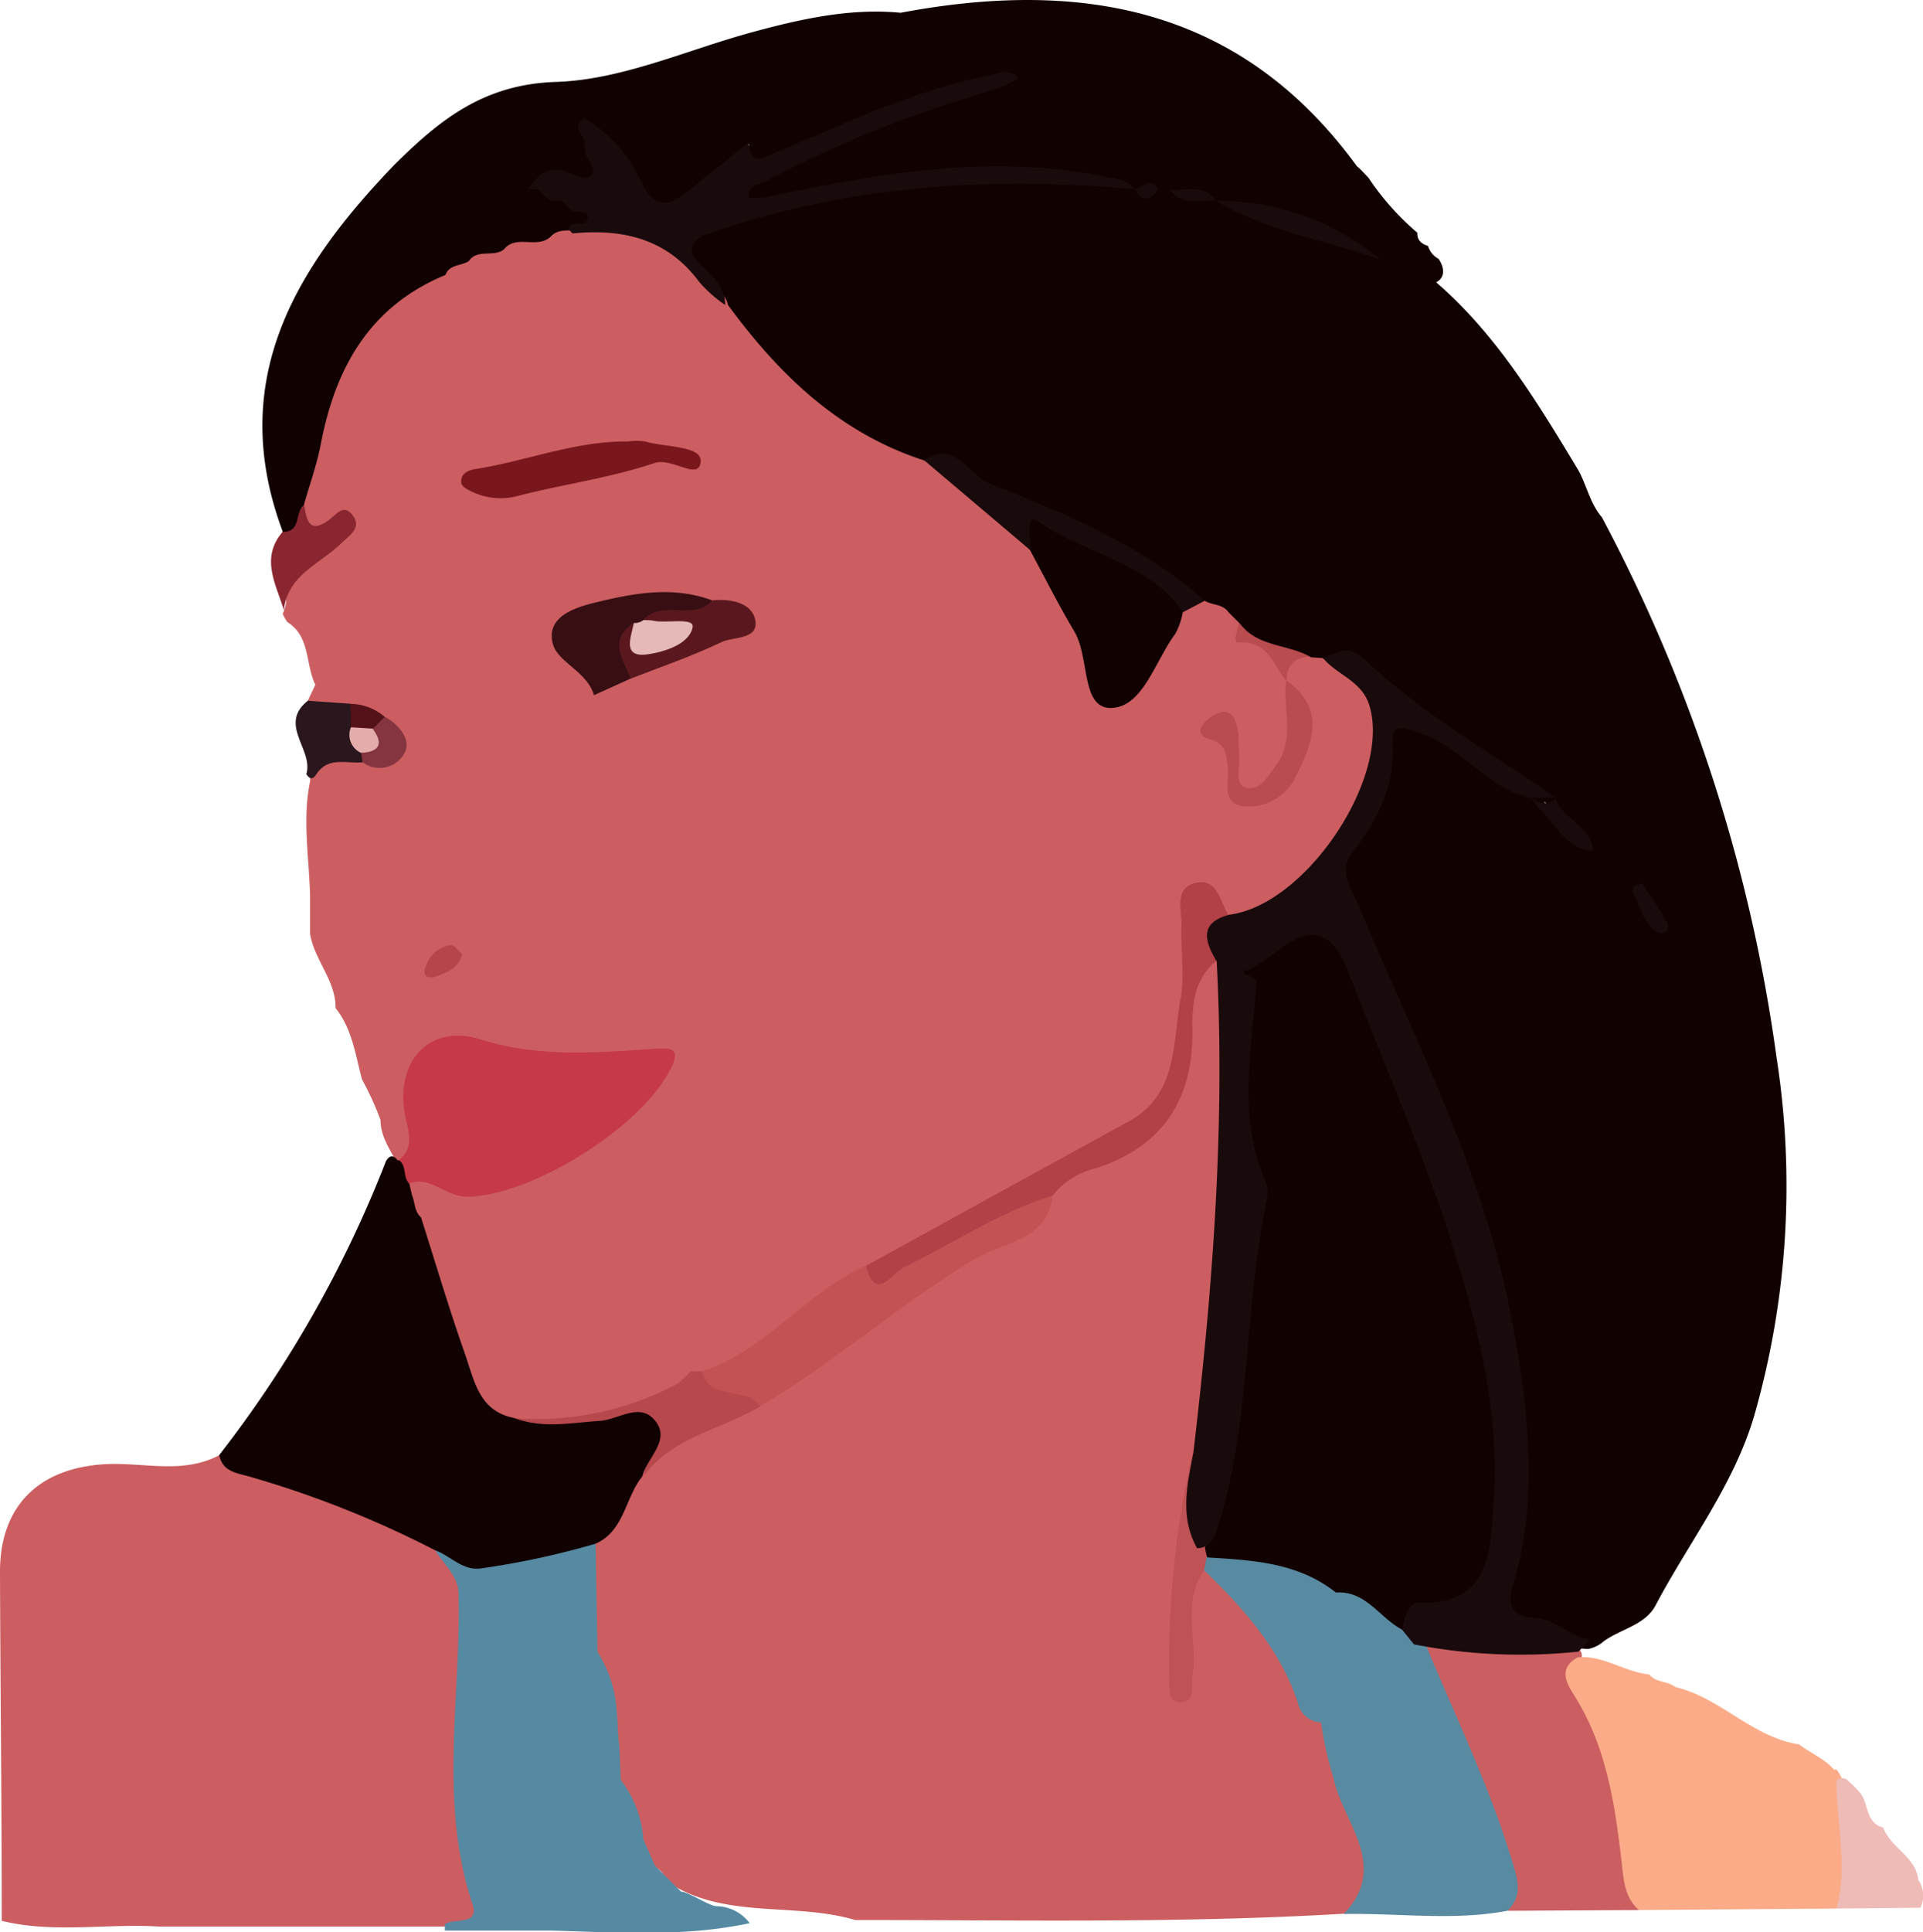 <svg xmlns="http://www.w3.org/2000/svg" viewBox="0 0 164.4 165.13"><defs></defs><title>full_11</title><g id="poca"><g id="_11" data-name="11"><path id="shoulder_left" d="M128.91,163.31a67.08,67.08,0,0,0-4.65-13.84c-1.38-2.89-3-5.67-3.4-8.95.12-.33.32-.77.56-.75,4.5.42,9.1-.34,13.51,1.13a.76.76,0,0,1-.05,1.25,37.57,37.57,0,0,1,5.22,21.1Z" fill="#cb5e60"/><path id="shirt_dark_left" d="M143.23,144.19c3.86.91,6.58,4.29,10.58,4.9,1,.77,2.17,1.21,3,2.18l.16-.06a2.78,2.78,0,0,1,.62,1.22c.74,3.62,2.18,7.27-.6,10.69l-16.88.13c-1.24-1.09-1.3-2.59-1.47-4.07-.58-4.94-1.28-9.84-4-14.18-.67-1.06-1.51-2.38.25-3.36,2.22-.18,4,1.28,6.18,1.48H141C141.56,143.83,142.56,143.65,143.23,144.19Z" fill="#fbab87"/><path id="shirt_light_left" d="M157,163.12c1-3.64,0-7.28,0-10.92a.67.67,0,0,1,1,0h0a12.91,12.91,0,0,1,1,1l0,0c.78.91.44,2.57,2,3,.63,1.75,2.79,2.46,3,4.48a2.35,2.35,0,0,1,.18,2.37Z" fill="#efbbb6"/><path id="shoulder_right" d="M.15,164.17c0-9.95-.12-19.9-.15-29.85,0-5.59,3.3-8.86,9-9.18,3.26-.18,6.62.9,9.76-.78a60.2,60.2,0,0,1,19,7.4A7.72,7.72,0,0,1,40.3,137c.73,8.47-.89,17,1,25.47.59,2.62-1.78,2.07-3.31,2.19H13.6C9.12,164.38,4.6,165.26.15,164.17Z" fill="#cc5e61"/><path id="neck" d="M117.43,157.87c-1.69-3.44-2-7.33-3.86-10.7-1.53-2.48-2.46-5.38-4.35-7.56s-3.09-5.9-7.11-5.68a3.43,3.43,0,0,0-.59.7c.46-3.8,1-7.58,1.81-11.31,1.79-13.33,2.59-28.27,1.26-41.73-1.3-.43-1.82,1-2.31,1.31l-.64,1.49c-.2.19,2.31,9.54-7.7,13.68A38.38,38.38,0,0,1,89,102.72Q76.46,110.31,64.66,119c-3.6,2.23-8.28,2.81-10.61,7A50.89,50.89,0,0,0,50,133a17.15,17.15,0,0,0,.15,7.9c1.69,2.47,1.54,5.29,1.54,8.08a8.8,8.8,0,0,0,.59,2.87,8.09,8.09,0,0,1,1.58,5,5.47,5.47,0,0,0,.51,1.9,1.77,1.77,0,0,0,1,.77c1.35-.15,1.45,1.37,2.38,1.75,4.8,2.68,10.34,1.34,15.36,2.83,13.94,0,27.88.29,41.8-.54C116.83,162.17,118.79,160.65,117.43,157.87Z" fill="#cc5e61"/><path id="necklace_left" d="M129.46,159.68c-1.94-6.66-5-12.89-7.63-19.25a8,8,0,0,0-1.27-1.89,10.29,10.29,0,0,0-6.6-3.78,8.74,8.74,0,0,1-.87-.14c-2.07-2.42-5.07-3-9.78-1.84a1,1,0,0,0-.37,1.43c3.38,3.26,6.48,6.74,8,11.27a2.13,2.13,0,0,0,2,1.74,29.74,29.74,0,0,0,1.05,4.7c.75,3.8,4.87,7.51.88,11.67,4.67-.1,9.36.6,14-.28C130,162.24,129.87,161.08,129.46,159.68Z" fill="#588aa1"/><path d="M61.27,162.92c-.62,0-2.44-1.24-3.05-1.25L56,159.46h0l-1-2.27h0a9.34,9.34,0,0,0-1.93-5.06h0l-.12-2.88h0c-.35-2.76.16-4.7-1.87-8.09-.05-3.08-.11-6.15-.16-9.22-3.47-1.11-6.63.32-9.86,1.21l-3.86-.66c.71,1.23,2,2.16,2,3.76.22,8.84-1.72,17.76,1.2,26.52.6,1.8-1.53,1.16-2.37,1.67V165l9,0c5.7.15,11.41.58,17.06-.63A3.6,3.6,0,0,0,61.27,162.92Z" fill="#568aa2"/><path id="face" d="M102.29,82.89q0-1.29,0-2.58c-.1-2.9,1.37-2.36,3-1.45,5.49-.52,12.15-7.7,12.86-13.94.48-4.15-.47-7.62-4.79-9.34a4.77,4.77,0,0,0-1.59-.25c-1.15.19-2.09.53-2.14,1.61-.6-1.53-1.27-3-3-3.77a7.84,7.84,0,0,0-1.33-1.37,6.71,6.71,0,0,0-2.38-1,2.85,2.85,0,0,0-1.29.24,4.23,4.23,0,0,0-1.49,1.36A25.51,25.51,0,0,1,98,55.76c-.83,1-1.33,2.67-2.87,2.41-1.27-.21-1.31-1.79-1.69-2.86a22.78,22.78,0,0,0-4.79-8.66,71.37,71.37,0,0,0-9.49-8.12c-6.77-3-12-7.89-16.82-13.27C59,21.68,55.67,17.9,49.91,19a12.92,12.92,0,0,0-2,.26,9.11,9.11,0,0,0-1.26.37,21.44,21.44,0,0,1-2.94.74,7.58,7.58,0,0,0-1.14.37c-.74.29-1.51.49-2.27.72a7.55,7.55,0,0,0-1.14.46c-.8.35-1.62.7-2.39,1.12C32.9,25.2,29.24,27.54,28,32.15c-1,3.54-2.28,7-2.8,10.63-.23,2.08,1,2.82,2.78,3.16-1.1,1.13-2.71,1.75-3.36,3.34-.38.92.07,1.94-.33,2.86,0,.13-.14.27-.1.37a4.18,4.18,0,0,0,.37.65c2,1.26,1.53,3.6,2.4,5.36l-.64,1.36c.55,1.29,1.78,1.26,2.89,1.48a5.35,5.35,0,0,1,2.92.91c1.18,3.18-1.17,1.91-2.48,2-1.72,0-3.1.41-3.14,2.52-.68,3.27-.07,6.55,0,9.84v3.19c.37,2.24,2.21,4,2.18,6.34,1.43,1.79,1.69,4,2.26,6.1l0,0a25.71,25.71,0,0,1,1.58,3.46c0,1.44.84,2.54,1.43,3.74a1.5,1.5,0,0,0,1.29-.3c1-1.33.68-2.83.5-4.31-.41-3.32,1.61-5,4.37-4.52a92,92,0,0,0,13.34,1c1.69,0,1.54.62.63,1.64-4.62,5.16-9.17,10.45-17.31,7.29a1.63,1.63,0,0,0-2.17.58,3.44,3.44,0,0,0-.19,1.42,24.24,24.24,0,0,0,.72,2.91c1.35,3.88,2.34,7.87,3.77,11.73.94,2.55,2.22,4.79,5.18,5.41a21.13,21.13,0,0,0,13.52-2.61c.62-.38,1.24-.75,1.89-1.08l1.29-.54c5.58-1.64,9-6.79,14.25-8.91,5.25-2.76,19.32-11.28,24.48-14.21Z" fill="#cc5e61"/><path id="neck_shadow" d="M90,102.18c-.43,3.86-4.27,4-6.57,5.38-6.43,3.82-12,8.83-18.41,12.62-1.9-.61-5,.84-5-3,5.5-1.72,8.85-6.79,14-9,4,0,6.66-3.27,10.15-4.5C86,103,87.54,100.76,90,102.18Z" fill="#c45255"/><path id="neckline" d="M103.16,133.05c-.07.38-.14.77-.22,1.16-2,2.85-.47,6.06-1,9.07-.14.85.37,2.26-1.13,2.19-1-.05-.83-1.23-.84-2a79.3,79.3,0,0,1,2-19.3c.89,2.61-1.39,5.61,1,8a.55.55,0,0,1,.31.52C103.26,132.94,103.22,133.05,103.16,133.05Z" fill="#bf5254"/><path id="jawline" d="M90,102.18c-4.59,1.41-8.55,4.13-12.82,6.19-.83.4-2.33,3-3.15-.18Q85.27,102,96.52,95.83c4.18-2.3,3.72-6.66,4.4-10.42.38-2.08,0-4.29.09-6.44,0-1.24-.58-3,1.06-3.47,2-.58,2.18,1.49,2.93,2.66-1.44,1.07-.66,2.71-1.06,4-1.66,1.4-2,3.28-2,5.33.21,6.11-2.21,10.41-8.29,12.37A6.6,6.6,0,0,0,90,102.18Z" fill="#b24046"/><path id="chin" d="M60,117.2c.7,2.63,3.79,1.23,5,3-3.36,2-7.54,2.6-10,6,1.25-3.8.22-5.08-3.91-4.13-2.27.53-4.91,1-7.08-.85a25.83,25.83,0,0,0,14-3c.33-.34.71-.61,1-1Z" fill="#b7484c"/><path id="lips" d="M35,101.14a1.88,1.88,0,0,1-.89-2c1.3-1.05.84-2.32.56-3.64-1-4.7,2-8.07,6.42-6.66,5,1.57,10,1.13,15,.79,1.4-.1,2,.11,1.36,1.48C55,96.35,45.33,102.25,39.94,102.28,38.06,102.29,36.85,100.48,35,101.14Z" fill="#c63946"/><path id="nostril_left" d="M39.51,81.55c-.33,1.27-1.31,1.56-2.2,1.89s-1.25-.19-.88-.92a2.61,2.61,0,0,1,2.12-1.75C38.87,80.76,39.22,81.3,39.51,81.55Z" fill="#b6454a"/><path id="eye_left" d="M53.91,58l-3.13,1.42c-.58-2-3-2.77-3.49-4.3-.73-2.47,2-3.24,3.76-3.66,3.19-.78,6.53-1.38,9.83-.15-.6,2.84-3.22,1.58-4.81,2.39a9,9,0,0,0-1.08.63C53.91,55.38,54.6,56.91,53.91,58Z" fill="#370f13"/><path id="eye_lashes_left" d="M55,53c1.6-1.84,4.3.15,5.9-1.69,1.58-.16,3.39.21,3.67,1.69.31,1.7-1.87,1.39-2.91,1.89-2.5,1.2-5.14,2.1-7.73,3.11-.64-1.62-2-3.26.23-4.75.93,1.24,2.15,1.12,3.43.73C56.62,53.92,55.55,54.12,55,53Z" fill="#5a181e"/><path id="eye_white_left" d="M55,53c.33,0,.65,0,1,.08,1.15.17,3.39-.31,3.21.54-.3,1.47-2.48,2.12-3.9,2.31-2.14.28-1.36-1.49-1.12-2.68A1.27,1.27,0,0,0,55,53Z" fill="#e4b9b7"/><path id="brow_left" d="M53.69,37.73a5.4,5.4,0,0,1,1.45,0c1.71.51,4.86.35,4.76,1.71-.12,1.73-2.44-.4-4,.15-3.72,1.25-7.67,1.79-11.49,2.76a5.65,5.65,0,0,1-3.83-.22c-.43-.19-1.07-.48-1.13-.81-.14-.76.46-1.11,1.18-1.23C45,39.41,49.16,37.68,53.69,37.73Z" fill="#79171c"/><path id="eye_right" d="M26.32,59.89l3.67.26a3.37,3.37,0,0,1,1,1.55c.18.78.35,1.58.48,2.38A1.28,1.28,0,0,1,31,65.15c-1.36.14-2.92-.52-3.94,1-.29.48-.58.49-.87,0C26.82,64.07,23.75,61.92,26.32,59.89Z" fill="#2a161d"/><path id="eye_line_bottom_right" d="M31,65.15a7.5,7.5,0,0,1-.11-.81,13.74,13.74,0,0,1,.73-2.07,2.6,2.6,0,0,1,1.29-1c1.25.67,2.25,2,1.69,3.06A2.42,2.42,0,0,1,31,65.15Z" fill="#85353f"/><path id="eye_lashes_right" d="M32.89,61.27l-1,1A1.24,1.24,0,0,1,30,62.16c0-.67,0-1.34-.05-2A4.54,4.54,0,0,1,32.89,61.27Z" fill="#541218"/><path id="eye_white_right" d="M30,62.16l1.85.11c1,1.36.53,2-1,2.07A1.69,1.69,0,0,1,30,62.16Z" fill="#e3adab"/><path id="brow_right" d="M24.18,45.43,26,43.17c.22,1.2.37,2.52,2.1,1.29.62-.44,1.24-1.44,2-.48.93,1.13-.27,1.81-.9,2.43-1.8,1.78-4.61,2.69-4.93,5.74C23.6,49.92,22.22,47.7,24.18,45.43Z" fill="#892630"/><path id="ear_curve_left" d="M110,58.17c0-1.37.75-2,2-2.05-1.66-1.71-4-2-6.06-2.85-.19.57-.53,1.68-.09,1.65,2.51-.22,3,1.91,4.1,3.26-.3,2.42.81,5-.87,7.24-.66.87-1.4,2.31-2.64,1.87-.92-.32-.4-1.77-.49-2.72s0-1.66-.19-2.46-.56-1.36-1.26-1.27a2.92,2.92,0,0,0-1.58,1c-.64.71-.16,1.19.58,1.37,1.23.31,1.33,1.24,1.46,2.28.16,1.32-.68,3.4,1.66,3.44a4.44,4.44,0,0,0,4.09-2.42C112.14,63.66,113.49,60.66,110,58.17Z" fill="#b94c4f"/><path id="hair" d="M151.87,90.32A137.85,137.85,0,0,0,136.94,44.2c-1-1.15-1.28-2.69-2-4h0c-3.49-5.8-7-11.61-12.16-16.07h0c.79-.42.71-1.25.21-2a1.89,1.89,0,0,1-.91-1.11c-.55-.18-.94-.48-.91-1.13A22.67,22.67,0,0,1,117,15.2h0c-.33-.34-.64-.7-1-1C106.08.6,92.44-1.81,77,1.09c-4.35-.41-8.53.53-12.69,1.66C58.75,4.26,53.2,6.81,47.58,7c-6.22.18-10,3.25-13.88,7.1-8.51,8.84-14.35,18.48-9.52,31.36,1.59,0,1-1.63,1.79-2.26.49-1.75,1.12-3.48,1.46-5.26,1.25-6.53,4.19-11.77,10.65-14.44.35-.92,1.34-.76,2-1.18.73-1.09,2.1-.3,3-1,1.05-1.33,2.84,0,4-1.1h0c.57-.62,1.34-.51,2.07-.53a2.54,2.54,0,0,0,1.08-.27,1.62,1.62,0,0,0,.16-1.1,2.51,2.51,0,0,0-.78-.84q-.75-.48-1.53-.9c-.35-.2-.7-.4-1.06-.57l-1-.52a1.48,1.48,0,0,0,.21-.32l1.79.07c.37.29.76.84,1.11.82,1.16-.07,2.35,1.8,3.28.36.78-1.22-.35-2.33-1.33-3.2-.35-.31-.68-.64-1-1l0,0h0a1.69,1.69,0,0,0,.2-1.2c1.1,2.11,3,3.66,4.23,5.68,1.39,2.23,3.13,1.94,4.92.45,1.67-1.25,3.54-2.3,4.36-4.43.28-.26.14-.37.06-.4l.21,0c-.11.37-.4.68-.33,1.08,1.74,2.16,3.29.14,4.77-.38,1.06-.39,2.1-.82,3.14-1.26-2,.91-4,1.86-6,2.76-1,.44-2.67.84-2.26,2.22a1.32,1.32,0,0,0,.85,1c-1.34.46-2.68,1-4,1.52-4,3.68,1.55,4.48,2,6.8C66.54,31.94,71.72,37,79,39.35c2.91,1.46,5.8,3,8.69,4.46a1,1,0,0,0-.61.63c-.35,1.07.43,1.84,1,2.62,1.24,2.3,2.42,4.65,3.76,6.9s.56,6.51,3.09,6.55c2.77,0,3.8-4,5.55-6.34a6,6,0,0,0,.64-1.85,1.29,1.29,0,0,0-.13-1.38c-.37-.38-.76-.71-1.15-1q1.55.74,3.12,1.44l0-.05c.65.41,1.57.27,2.07,1l1,1c1.53,2,4.13,1.71,6.06,2.85l.95.06a147.63,147.63,0,0,1,16.63,10.66c-2.73-1.75-5.2-3.91-8.21-5.25-2.15-1-3.39-.43-3.29,1.81.13,3.23-1.61,5.68-3,8.24-1,1.77-1.46,3.48-.51,5.18,2.63,4.66,3.84,9.89,6.1,14.7,5.4,11.46,9,23.26,8.51,35.76a39,39,0,0,0-.38-5.62c-2-15.36-8.57-29.25-14.36-43.38-.2-.51-.55-2.12-1.49-.87-1.88,2.53-6.35,1.83-7,5.77h0c2.08,1.65-.71,2.82-.53,4.64.42,4.4-.3,8.76,1.31,13.28,1.14,3.2-1.08,7-1.39,10.36-.63,6.94-1.14,13.88-2.41,20.75a4.86,4.86,0,0,0,.19.84c3.86.24,7.74.42,11,3,2.6-.18,3.76,2.22,5.72,3.2,1-.27,1.29-2.1,2.28-1.63,4,1.89,4.75-1.14,5.82-3.67a16.65,16.65,0,0,0,1.18-4.88,56.57,56.57,0,0,1-.78,6.24c-.34,1.9.28,3.32,2.16,3.93,1.73.55,3.31,1.61,5.2,1.63a2.84,2.84,0,0,0,1.31-.65c1.46-1.07,3.54-1.37,4.44-3.08,2.86-5.42,6.73-10.32,8.46-16.31A71.34,71.34,0,0,0,151.87,90.32ZM82.52,7.79a48.75,48.75,0,0,0-8.08,2.68A38.27,38.27,0,0,1,82.27,7.8,4,4,0,0,1,84,7.53,9,9,0,0,0,82.52,7.79ZM132.15,68.7l-.19-.21.24.17c.46.68,1.1,1.22,1.62,1.86A16,16,0,0,1,132.15,68.7ZM55.91,121.31c1.56,1.72-.59,3.24-1,4.88-1.48,1.82-1.52,4.66-4,5.75a70.25,70.25,0,0,1-9.73,2.1c-1.63.26-2.64-1.07-4-1.55a87.33,87.33,0,0,0-15.89-6.3c-1.14-.31-2.26-.43-2.55-1.83A99.83,99.83,0,0,0,33,99.23c.3-.49.62-.54,1-.06l.11,0c.7.48.3,1.46.89,2,.08.35.15.7.23,1,.26.62.19,1.38.76,1.87,1.24,3.89,2.4,7.81,3.76,11.67.79,2.24,1.19,4.91,4.21,5.48,2.41.93,4.85.41,7.3.25C52.82,121.35,54.62,119.88,55.91,121.31Z" fill="#120101"/><path id="hair_lines" d="M135.94,140.16l-1,1a47.38,47.38,0,0,1-14.06-.62l-1-1.24c.14-1,.49-2.36,1.51-2.32,6,.19,6-4.43,6.28-8.21.63-8.1-1.4-15.89-3.88-23.51-2.41-7.44-5.61-14.6-8.4-21.9-1.51-3.94-3.24-4.37-6.32-2A13.65,13.65,0,0,1,107,82.75c-.15.26-.87.09-.63.4s.82.26,1.06.73c-.38,5.74-1.69,11.52.78,17.14a2.56,2.56,0,0,1,.1,1.48c-2,9.34-1.3,19.09-4.29,28.28-.26.8-.65,1.54-1.68,1.54-1.49-2.66-.85-5.4-.32-8.14,1.65-13.94,2.73-27.91,2-42-1-1.7-1.55-3.29,1.06-4,6.56-.82,13.84-11.72,12-17.85-.65-2.19-2.83-2.63-4-4.13,1.3-.23,1.9-1.44,3.87.41,4.79,4.5,10.67,7.82,16.11,11.61a1.37,1.37,0,0,1-2,0c-3.91-.68-6-4.41-9.76-5.61-1.89-.61-2.29-.7-2.23,1.27.1,3.47-1.37,6.33-3.46,9-1.3,1.66,0,3.13.58,4.59C121,89,126.94,100.32,129.26,112.85c1.37,7.47,2.37,15.1.08,22.65-.52,1.72,0,2.66,1.69,2.74C132.92,138.34,134.19,139.82,135.94,140.16ZM46,16.2c.34.32.7.63,1,.95.32,0,.63,0,1,0,.34.32.68.64,1,.94.33,0,.65.05,1,.09.08,0,.16.1.24.31s0,.4-.28.59c-.31,0-.62.06-.93.08-.11,0-.22.08-.33.23s0,.36.26.56c4.32-.42,8.11.46,10.85,4.19A12,12,0,0,0,62,26.07c0-1.41-.94-2.31-1.85-3.21s-1.65-1.68-.18-2.67c1-.7,2.82-.79,2-2.71-.55-1.31-1.37-2.36-3-1.29-1.6,1.37-2.9,1.87-4.12-.6A12.39,12.39,0,0,0,50,10.1c-1.24.66-.11,1.39,0,2.08,0,.22,0,.44,0,.67.09.77,1.12,1.68.58,2.12-.75.62-1.76-.36-2.7-.42a2.09,2.09,0,0,0-1.88.59l-.93,1Zm57,35.14c-5.34-4.75-11.9-7.42-18.37-10-1.77-.7-3-3.82-5.62-2l9.11,7.71c-.24-2.71-.07-3,.88-2.32,4,2.67,9.18,3.36,12.16,7.58ZM97,16.18c-.51-.76-1.31-.84-2.14-1-9.81-2.08-19.4-.41-29,1.59a6.68,6.68,0,0,1-1.82.13c-.2-1.09.86-1.13,1.47-1.44A101.75,101.75,0,0,1,84.87,7.71a14.51,14.51,0,0,0,2.2-1c-.8-1-1.74-.4-2.63-.23C78.09,7.71,72.31,10.57,66.38,13c-1,.41-2.24,1.37-2.38-.82h0l-5,4c3,.66,2.87,2.11,1,4C72,15.87,84.4,15,97,16.18Zm21,6a21.49,21.49,0,0,0-14-5C108.32,19.79,113.33,20.51,118,22.18ZM131.46,69c1.52,1.32,2.33,3.55,4.74,3.73-.15-2.18-2.65-2.68-3.23-4.55l-2,0A3,3,0,0,0,131.46,69Zm8.26,7.51c.57,1.13.84,2.5,2,3.18a.6.6,0,0,0,.86-.71c-.64-1.25-1.47-2.39-2.16-3.47C139.55,75.66,139.47,76.05,139.72,76.53ZM104,17.18c-1-1.53-2.64-.83-4-1C101,17.7,102.61,17,104,17.18Zm-5-1c-.68-1.21-1.36-.06-2,0C97.67,17.28,98.35,17.2,99,16.18Z" fill="#190a0c"/></g></g></svg>
